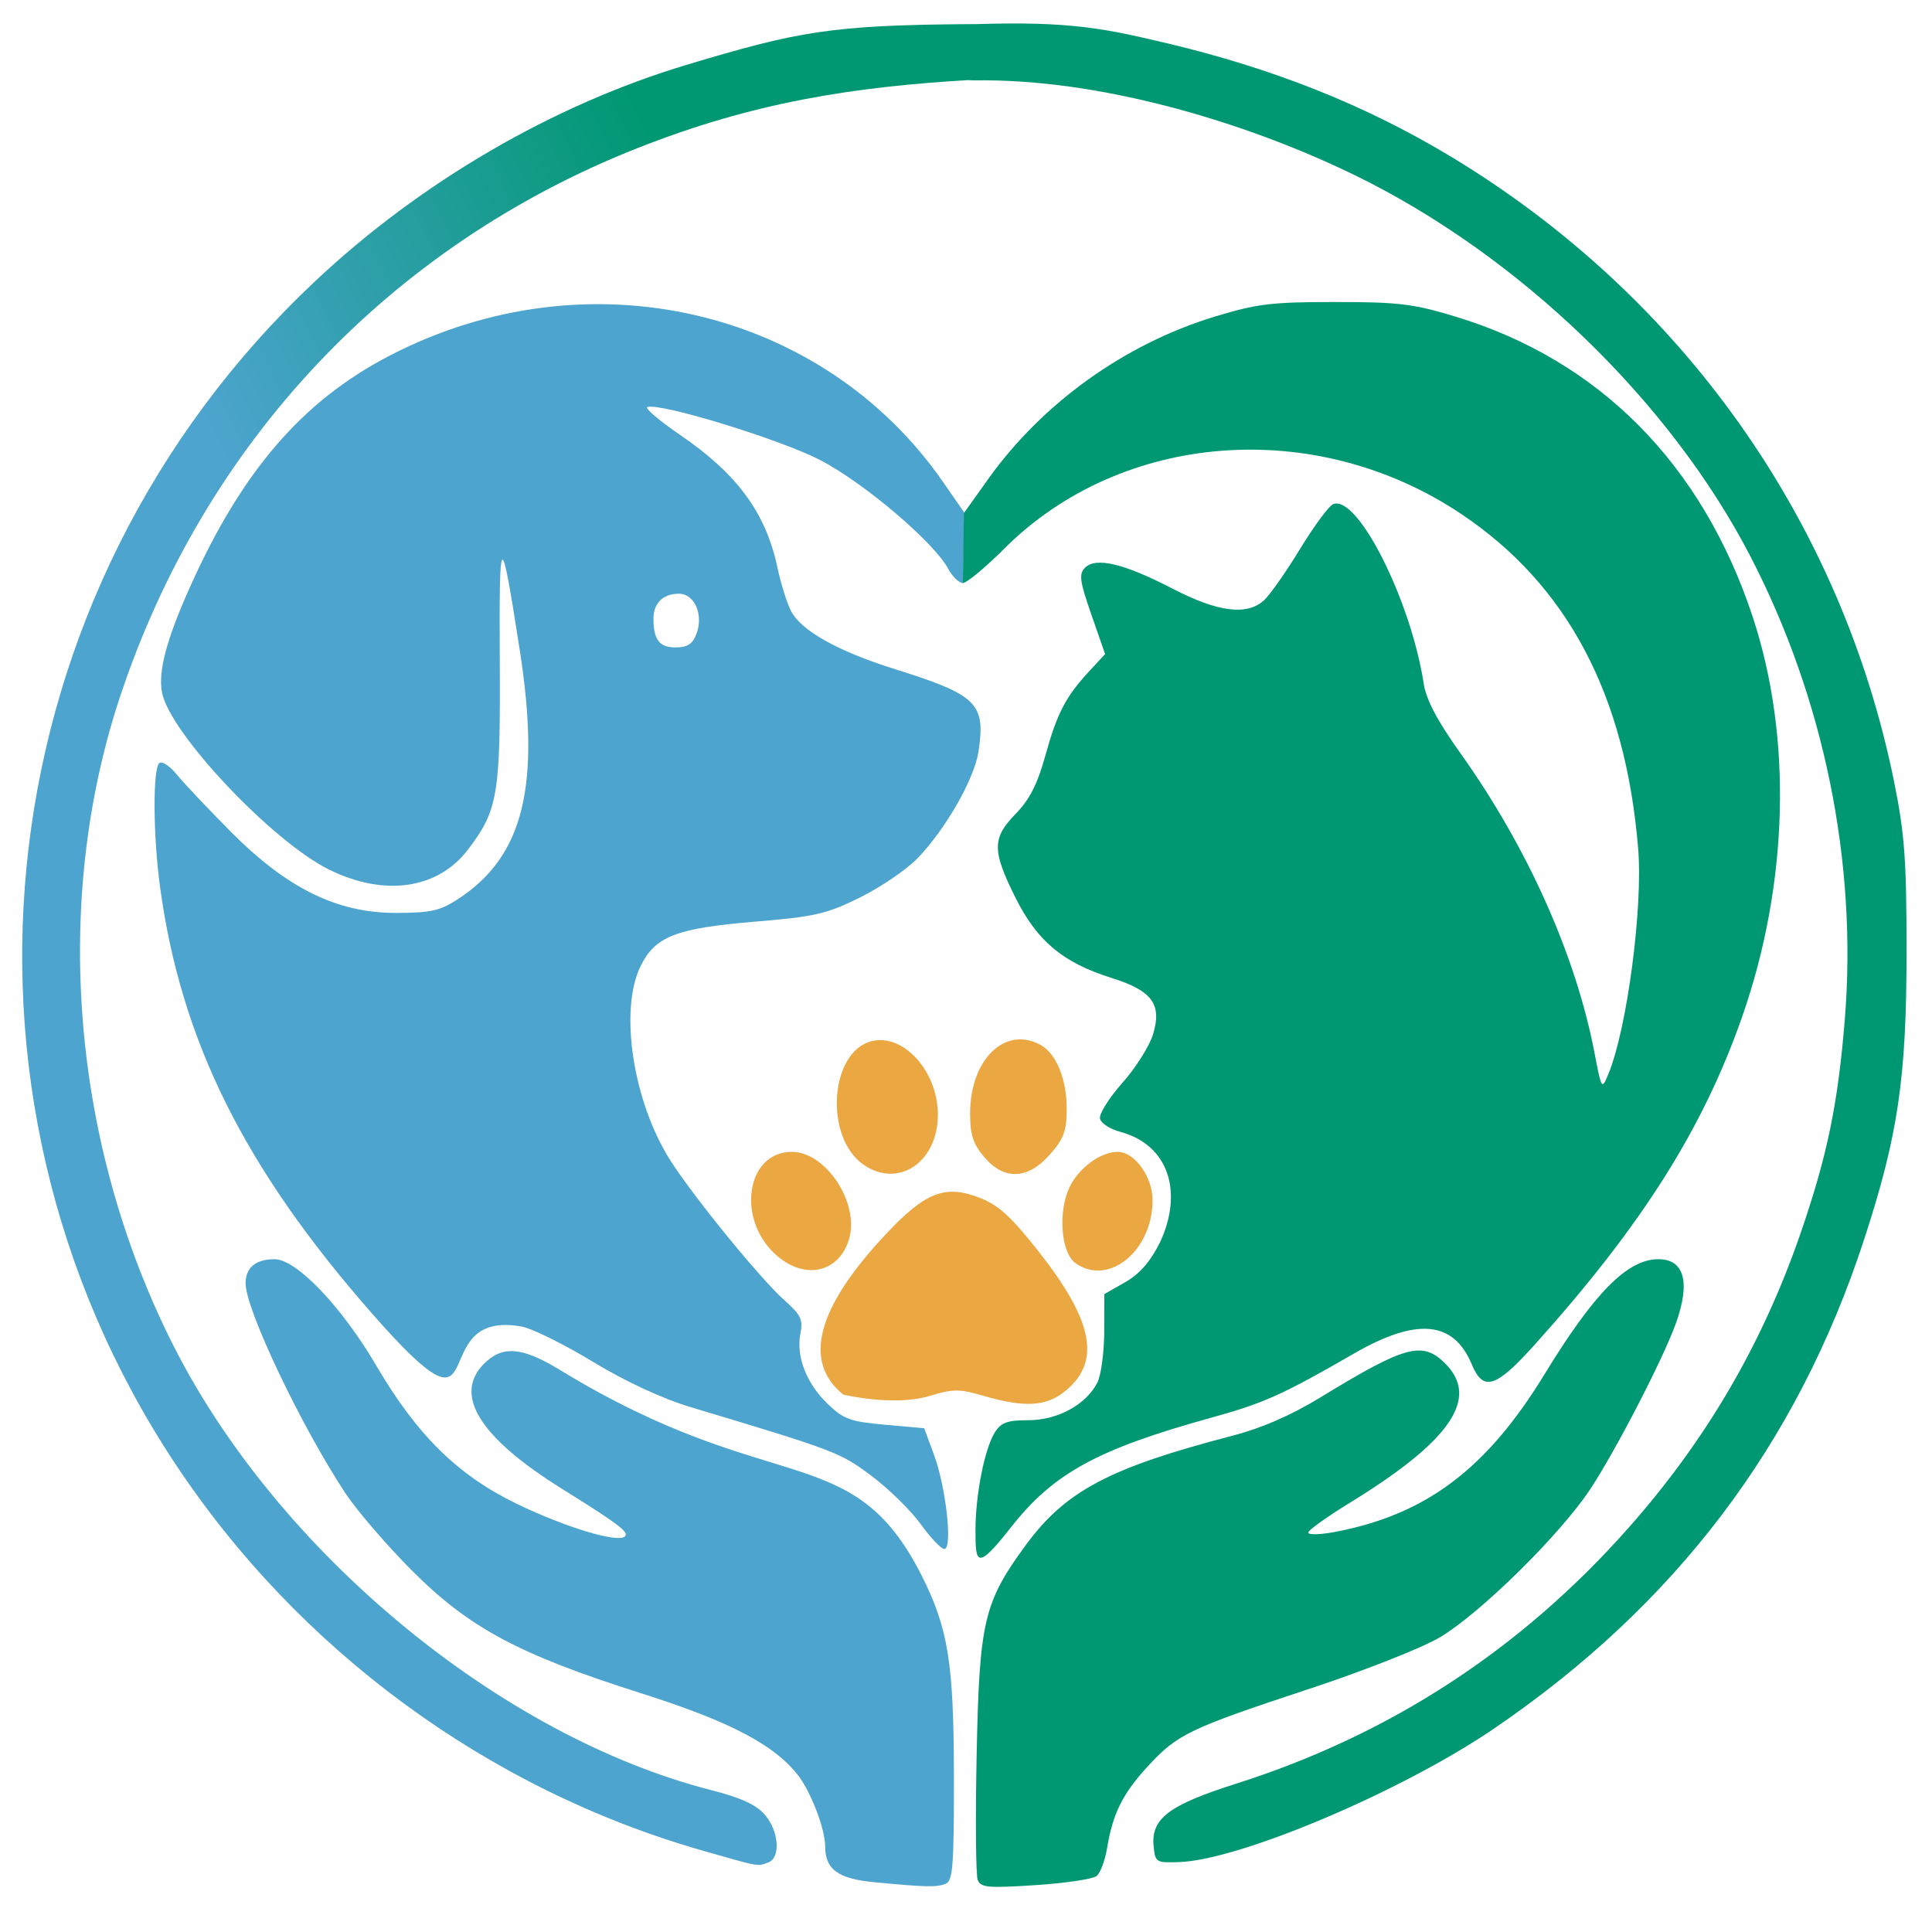 <svg width="134" height="134" viewBox="0 0 134 134" fill="none" xmlns="http://www.w3.org/2000/svg">
<path d="M48.672 128.338C33.819 124.083 20.694 114.438 12.126 101.48C-5.059 75.492 -0.971 40.98 21.833 19.525C29.175 12.617 38.365 7.268 47.678 4.48C55.293 2.201 57.584 1.73 67.35 1.674C69.148 1.663 69.713 5.407 67.576 5.529C59.068 6.015 52.182 7.119 44.18 10.286C27.025 17.075 14.191 30.682 8.338 48.286C3.599 62.543 4.957 79.288 11.987 93.247C19.228 107.626 34.697 120.426 49.356 124.168C51.388 124.687 52.45 125.175 53.047 125.865C54.022 126.992 54.161 128.839 53.296 129.171C52.527 129.466 52.746 129.505 48.672 128.338Z" fill="url(#paint0_linear_580_18132)"/>
<path d="M66.798 40.448C66.53 40.448 66.059 39.997 65.772 39.461C64.784 37.615 59.944 33.501 56.895 31.914C54.141 30.482 45.817 27.926 44.9 28.231C44.694 28.3 45.717 29.171 47.174 30.167C51.151 32.884 53.121 35.576 53.929 39.394C54.159 40.479 54.579 41.821 54.862 42.376C55.557 43.737 58.108 45.168 62.033 46.398C67.785 48.202 68.37 48.775 67.868 52.121C67.583 54.021 65.587 57.514 63.632 59.535C62.877 60.315 61.087 61.534 59.654 62.244C57.337 63.391 56.533 63.577 52.395 63.922C46.883 64.38 45.44 64.941 44.425 67.019C42.939 70.063 43.902 76.381 46.472 80.45C48.052 82.951 52.764 88.73 54.411 90.187C55.542 91.187 55.707 91.529 55.517 92.48C55.201 94.057 55.921 95.933 57.388 97.354C58.5 98.432 58.958 98.6 61.371 98.816L64.099 99.061L64.782 100.903C65.615 103.15 66.086 107.436 65.5 107.436C65.278 107.436 64.545 106.667 63.87 105.726C63.194 104.786 61.662 103.28 60.464 102.379C58.283 100.74 57.958 100.616 47.929 97.605C45.936 97.007 43.42 95.841 41.132 94.456C39.134 93.246 36.924 92.148 36.22 92.016C29.143 90.689 34.662 101.2 25.814 91.116C16.938 81 12.555 72.186 11.103 61.532C10.608 57.897 10.589 53.208 11.068 52.912C11.267 52.789 11.807 53.156 12.269 53.727C12.731 54.299 14.401 56.068 15.979 57.658C19.915 61.625 23.389 63.332 27.498 63.318C29.94 63.309 30.54 63.17 31.842 62.309C36.324 59.343 37.511 54.481 36.048 45.079C34.726 36.584 34.614 36.646 34.664 45.833C34.716 55.139 34.537 56.199 32.455 58.929C30.363 61.672 26.678 62.206 22.84 60.321C18.891 58.383 11.775 50.846 11.238 48.033C10.958 46.568 11.544 44.359 13.185 40.699C16.779 32.68 20.963 27.824 26.977 24.692C40.756 17.515 57.076 21.414 65.402 33.42L66.884 35.558M48.301 43.972C48.811 42.631 48.177 41.18 47.082 41.18C45.992 41.18 45.323 41.834 45.323 42.899C45.323 44.372 45.731 44.903 46.861 44.903C47.677 44.903 48.035 44.671 48.301 43.972Z" fill="#4DA4CF"/>
<path d="M66.852 35.591L68.539 33.226C72.294 27.963 78.001 23.868 84.229 21.967C87.166 21.071 88.179 20.947 92.596 20.947C97.007 20.947 98.03 21.072 100.971 21.966C110.93 24.994 118.062 32.199 121.559 42.766C124.324 51.121 124.057 61.293 120.831 70.524C118.123 78.272 113.894 84.966 106.504 93.198C103.739 96.28 102.882 96.554 102.074 94.619C100.811 91.598 98.252 91.37 93.889 93.89C88.97 96.732 87.675 97.314 84.01 98.328C76.099 100.518 73.068 102.177 70.116 105.935C67.737 108.963 67.657 108.446 67.657 106.151C67.657 103.672 68.291 100.469 69.005 99.34C69.435 98.66 69.874 98.502 71.332 98.502C73.359 98.502 75.338 97.419 76.114 95.886C76.37 95.38 76.583 93.794 76.587 92.361L76.596 89.755L78.043 88.929C79.047 88.356 79.787 87.508 80.46 86.157C82.058 82.727 81.101 79.422 77.707 78.504C76.991 78.32 76.354 77.903 76.291 77.577C76.228 77.251 76.932 76.134 77.856 75.095C78.779 74.055 79.733 72.539 79.977 71.726C80.6 69.647 79.911 68.713 77.101 67.83C73.723 66.768 71.945 65.286 70.439 62.277C68.799 58.998 68.8 58.129 70.452 56.438C71.412 55.455 71.956 54.385 72.507 52.395C73.323 49.452 73.917 48.313 75.569 46.53L76.648 45.366L75.695 42.628C74.881 40.286 74.818 39.815 75.262 39.371C76.014 38.619 77.964 39.088 81.328 40.829C84.47 42.454 86.465 42.712 87.66 41.646C88.061 41.287 89.189 39.683 90.165 38.081C91.141 36.478 92.18 35.075 92.473 34.963C94.169 34.312 97.859 41.642 98.748 47.425C98.919 48.538 99.69 49.996 101.307 52.264C105.939 58.76 109.288 66.243 110.588 73.005C111.084 75.582 111.094 75.599 111.553 74.494C112.844 71.389 113.958 62.967 113.62 58.861C112.744 48.195 108.713 40.575 101.341 35.644C91.235 28.884 77.795 29.911 69.64 38.066C68.337 39.37 67.051 40.436 66.782 40.436" fill="#009872"/>
<path d="M58.487 96.726C55.666 94.441 56.641 90.731 61.401 85.642C64.16 82.693 65.526 82.151 67.906 83.06C69.234 83.567 70.083 84.331 71.972 86.721C75.811 91.576 76.381 94.382 73.943 96.433C72.617 97.549 71.107 97.652 68.254 96.823C66.529 96.321 66.115 96.321 64.474 96.819C61.996 97.571 58.487 96.726 58.487 96.726ZM53.938 87.138C51.045 84.704 51.699 79.891 54.921 79.891C57.299 79.891 59.641 83.474 58.885 85.956C58.19 88.24 55.898 88.787 53.938 87.138ZM74.576 87.592C73.585 86.868 73.371 84.047 74.178 82.347C74.814 81.007 76.331 79.891 77.519 79.891C78.694 79.891 79.94 81.616 79.94 83.243C79.94 86.769 76.863 89.264 74.576 87.592ZM59.883 80.773C57.154 78.862 57.549 72.943 60.454 72.214C62.66 71.66 65.051 74.311 65.051 77.312C65.051 80.614 62.293 82.461 59.883 80.773ZM68.248 80.235C67.493 79.338 67.284 78.688 67.284 77.233C67.284 73.5 69.684 71.142 72.144 72.458C73.246 73.048 73.984 74.823 73.984 76.882C73.984 78.439 73.793 78.967 72.829 80.064C71.286 81.822 69.635 81.883 68.248 80.235Z" fill="#EBA741"/>
<path d="M67.811 130.38C67.681 130.041 67.648 126.122 67.739 121.67C67.926 112.434 68.236 111.119 71.173 107.13C73.914 103.407 76.964 101.795 85.445 99.588C87.52 99.048 89.532 98.173 91.587 96.918C97.491 93.31 98.659 92.994 100.243 94.577C102.643 96.978 100.605 99.948 93.619 104.231C92.032 105.204 90.734 106.134 90.734 106.298C90.734 106.461 91.53 106.448 92.502 106.267C98.854 105.09 103.088 101.922 107.111 95.339C110.588 89.65 112.875 87.336 115.022 87.336C116.813 87.336 117.253 88.908 116.254 91.738C115.399 94.161 112.018 100.707 110.26 103.341C108.164 106.484 102.684 111.877 99.889 113.549C98.661 114.284 94.638 115.872 90.77 117.15C82.471 119.89 81.667 120.276 79.615 122.502C77.873 124.392 77.181 125.778 76.788 128.166C76.647 129.024 76.321 129.901 76.064 130.114C75.807 130.327 73.898 130.613 71.822 130.749C68.509 130.966 68.019 130.921 67.811 130.38Z" fill="#009872"/>
<path d="M60.646 130.548C58.13 130.31 57.234 129.659 57.234 128.07C57.234 126.875 56.247 124.284 55.356 123.138C53.694 121.002 50.62 119.396 44.445 117.435C35.977 114.748 32.532 112.902 28.572 108.933C26.831 107.188 24.752 104.771 23.952 103.56C20.891 98.928 17.034 90.819 17.034 89.015C17.034 87.92 17.733 87.336 19.044 87.336C20.562 87.336 23.699 90.622 26.108 94.733C28.915 99.525 31.747 102.314 35.802 104.283C39.203 105.934 42.866 107.039 43.345 106.56C43.641 106.264 42.907 105.71 38.999 103.275C33.255 99.697 31.415 96.743 33.581 94.577C34.851 93.307 36.223 93.421 38.831 95.014C53.613 104.041 59.091 99.703 63.913 109.256C65.772 112.937 66.156 115.338 66.162 123.308C66.167 129.466 66.088 130.465 65.579 130.66C64.939 130.905 64.236 130.889 60.646 130.548Z" fill="#4DA4CF"/>
<path d="M67.647 1.674C74.23 1.465 76.618 1.98 80.842 2.977C88.279 4.732 94.7 7.289 100.602 10.845C116.652 20.516 127.712 36.115 131.377 54.248C132.101 57.831 132.234 59.643 132.235 65.933C132.237 74.775 131.649 78.765 129.27 86.033C124.631 100.213 116.189 111.346 103.573 119.924C97.206 124.254 86.009 128.998 81.801 129.15C80.182 129.209 80.123 129.172 80.013 128.045C79.827 126.135 81.064 125.196 85.71 123.721C96.422 120.318 105.495 114.403 112.97 105.947C118.378 99.829 122.265 93.16 124.912 85.454C126.743 80.124 127.481 76.54 127.954 70.683C128.831 59.81 126.511 48.449 121.398 38.575C115.808 27.783 105.316 17.677 93.954 12.145C86.245 8.392 76.147 5.434 67.576 5.576C65.224 5.615 65.74 1.734 67.647 1.674Z" fill="#009872"/>
<defs>
<linearGradient id="paint0_linear_580_18132" x1="65.542" y1="50.734" x2="4.95" y2="80.286" gradientUnits="userSpaceOnUse">
<stop offset="0.004" stop-color="#009872"/>
<stop offset="0.544" stop-color="#4DA4CF"/>
</linearGradient>
</defs>
</svg>
